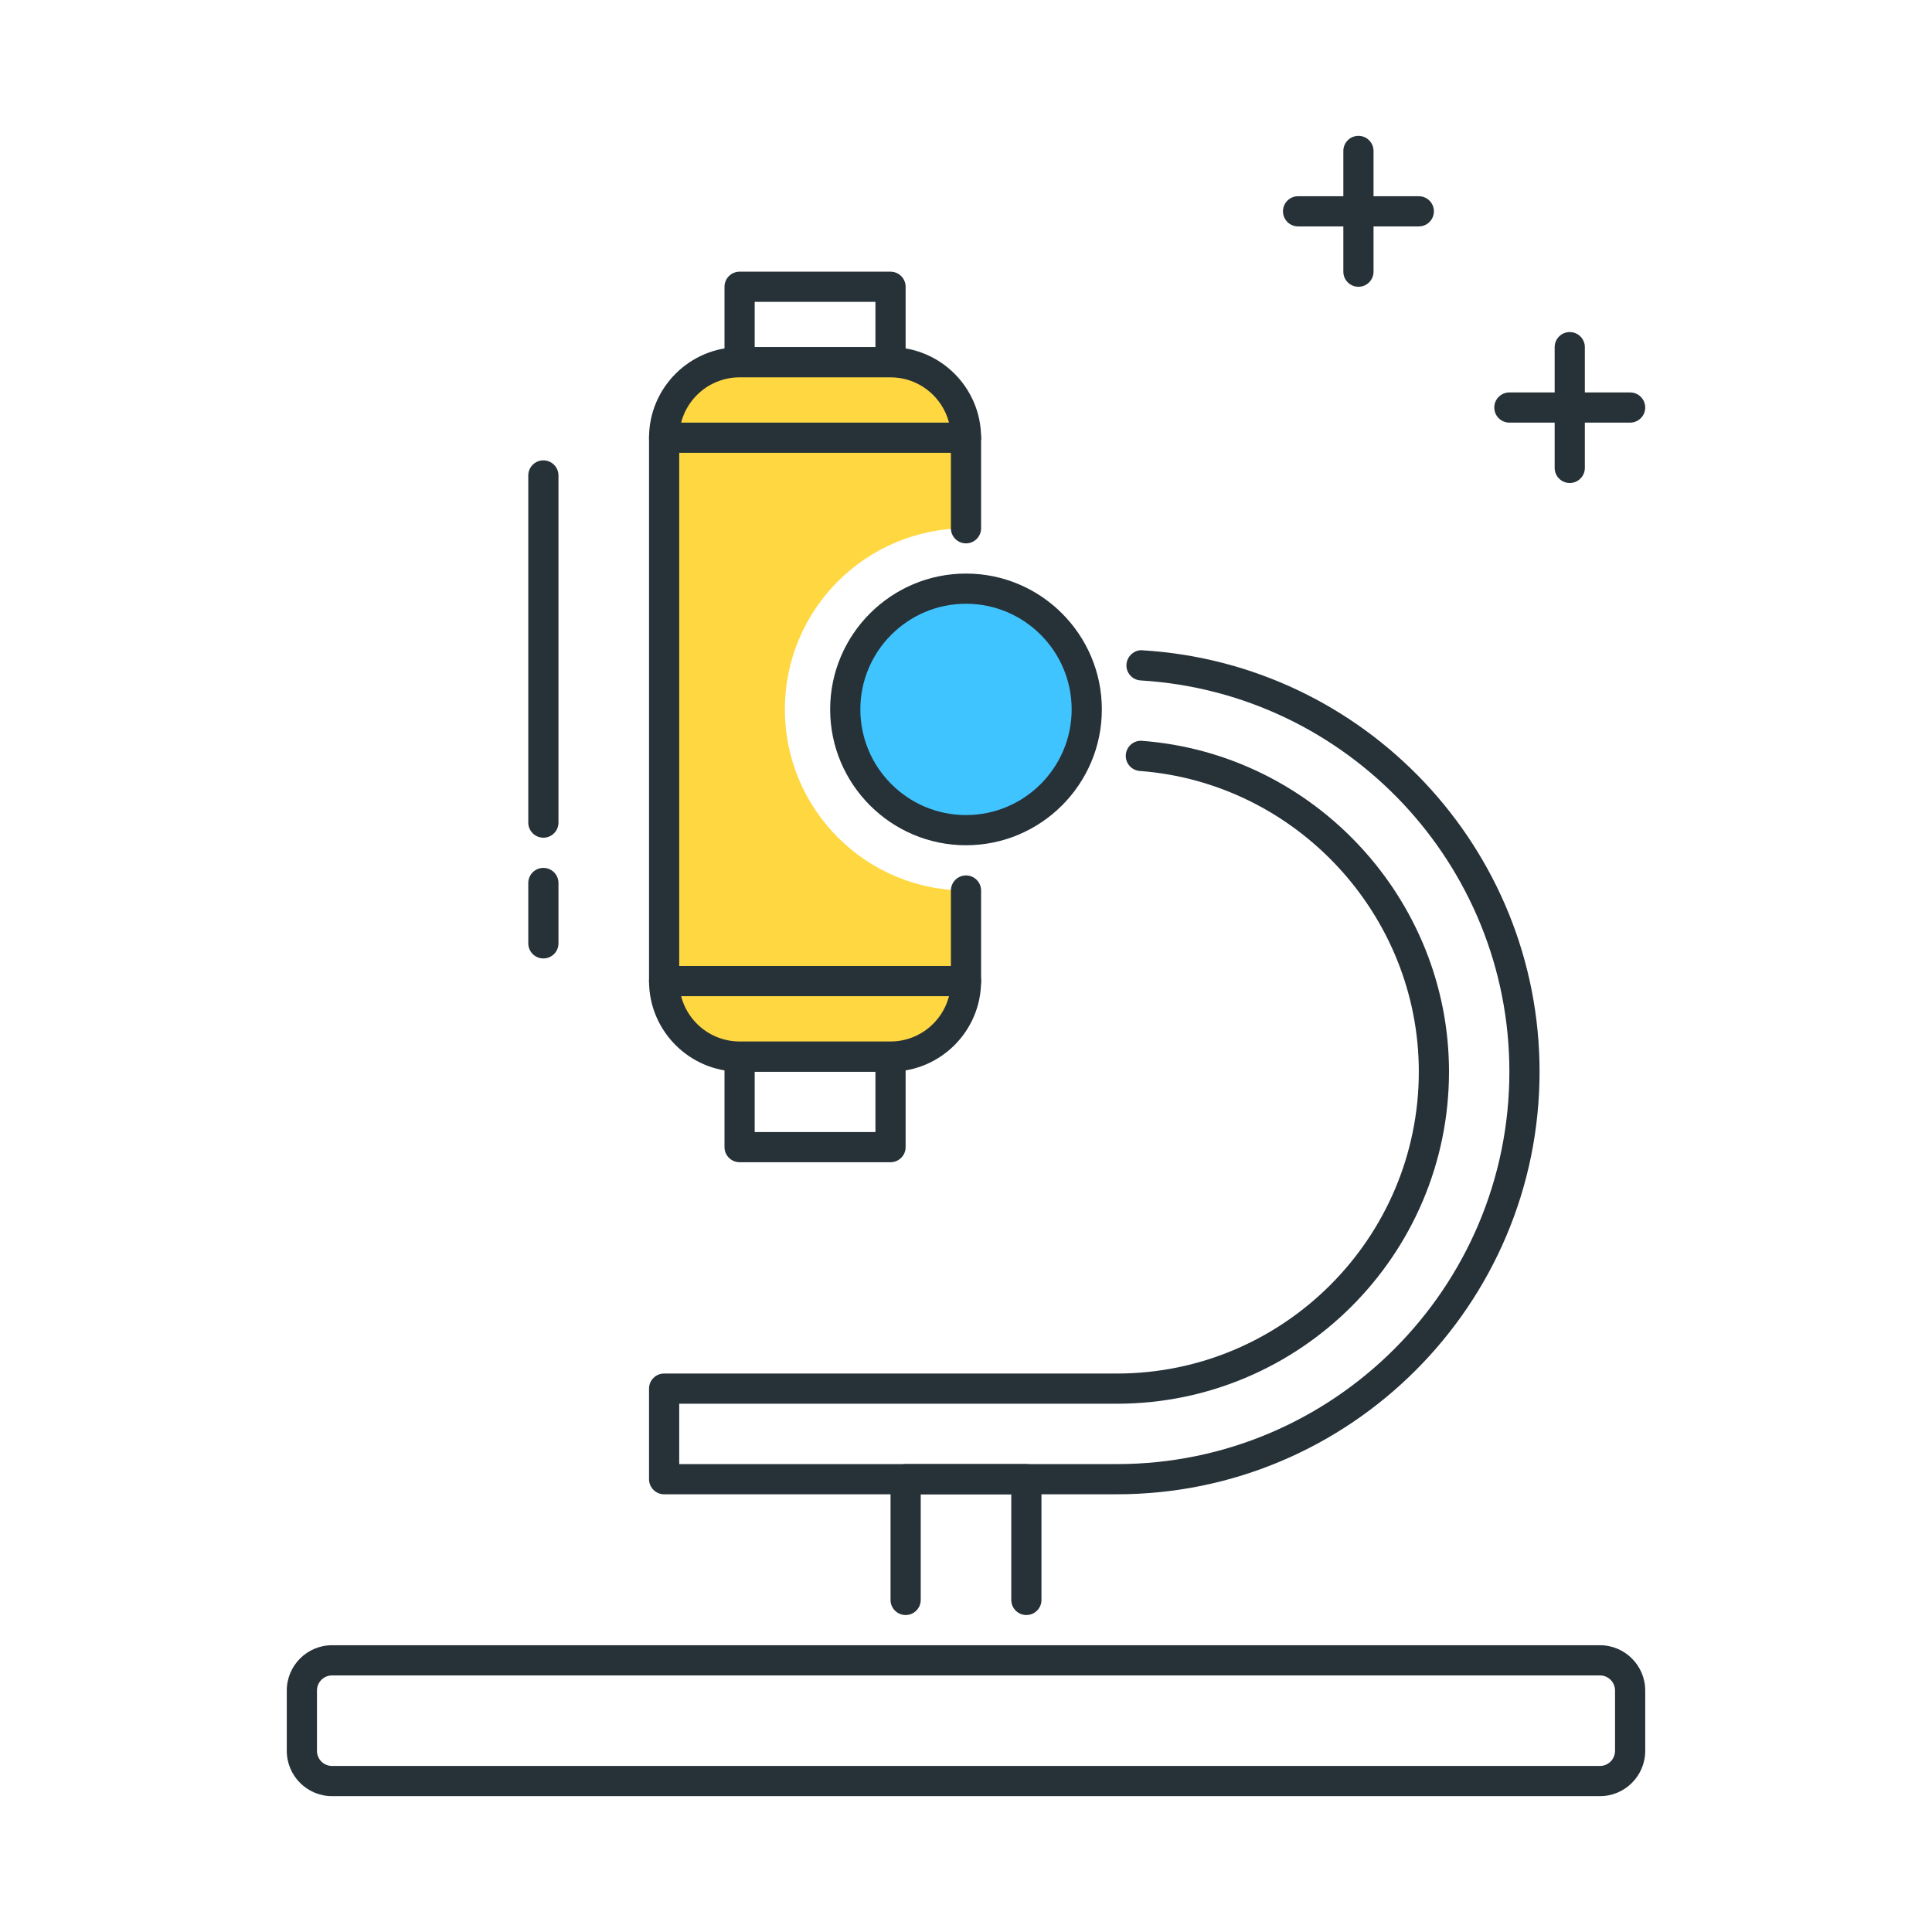 <?xml version="1.0" encoding="utf-8"?>
<!-- Generator: Adobe Illustrator 21.1.0, SVG Export Plug-In . SVG Version: 6.00 Build 0)  -->
<svg version="1.1" id="Layer_1" xmlns="http://www.w3.org/2000/svg" xmlns:xlink="http://www.w3.org/1999/xlink" x="0px" y="0px"
	 viewBox="0 0 64 64" style="enable-background:new 0 0 64 64;" xml:space="preserve">
<style type="text/css">
	.st0{fill:#263238;}
	.st1{fill:#FFD740;}
	.st2{fill:#40C4FF;}
	.st3{fill:#FF5252;}
	.st4{fill:#4DB6AC;}
	.st5{fill:#FFFFFF;}
	.st6{fill:#37474F;}
	.st7{fill:#4FC3F7;}
</style>
<g>
	<g>
		<path class="st0" d="M47,7.5h-4c-0.276,0-0.5-0.224-0.5-0.5s0.224-0.5,0.5-0.5h4c0.276,0,0.5,0.224,0.5,0.5S47.276,7.5,47,7.5z"/>
	</g>
	<g>
		<path class="st0" d="M45,9.5c-0.276,0-0.5-0.224-0.5-0.5V5c0-0.276,0.224-0.5,0.5-0.5s0.5,0.224,0.5,0.5v4
			C45.5,9.276,45.276,9.5,45,9.5z"/>
	</g>
	<g>
		<path class="st0" d="M54,14h-4c-0.276,0-0.5-0.224-0.5-0.5S49.724,13,50,13h4c0.276,0,0.5,0.224,0.5,0.5S54.276,14,54,14z"/>
	</g>
	<g>
		<path class="st0" d="M52,16c-0.276,0-0.5-0.224-0.5-0.5v-4c0-0.276,0.224-0.5,0.5-0.5s0.5,0.224,0.5,0.5v4
			C52.5,15.776,52.276,16,52,16z"/>
	</g>
	<g>
		<path class="st0" d="M29.5,12.5h-5c-0.276,0-0.5-0.224-0.5-0.5V9.5C24,9.224,24.223,9,24.5,9h5C29.776,9,30,9.224,30,9.5V12
			C30,12.276,29.776,12.5,29.5,12.5z M25,11.5h4V10h-4V11.5z"/>
	</g>
	<g>
		<path class="st0" d="M29.5,38.5h-5c-0.276,0-0.5-0.224-0.5-0.5v-3c0-0.276,0.224-0.5,0.5-0.5h5c0.276,0,0.5,0.224,0.5,0.5v3
			C30,38.276,29.776,38.5,29.5,38.5z M25,37.5h4v-2h-4V37.5z"/>
	</g>
	<g>
		<path class="st0" d="M53,59.5H11c-0.827,0-1.5-0.673-1.5-1.5v-2c0-0.827,0.673-1.5,1.5-1.5h42c0.827,0,1.5,0.673,1.5,1.5v2
			C54.5,58.827,53.827,59.5,53,59.5z M11,55.5c-0.276,0-0.5,0.225-0.5,0.5v2c0,0.275,0.224,0.5,0.5,0.5h42
			c0.276,0,0.5-0.225,0.5-0.5v-2c0-0.275-0.224-0.5-0.5-0.5H11z"/>
	</g>
	<g>
		<circle class="st2" cx="32" cy="23.5" r="4"/>
		<path class="st0" d="M32,28c-2.481,0-4.5-2.019-4.5-4.5S29.519,19,32,19s4.5,2.019,4.5,4.5S34.481,28,32,28z M32,20
			c-1.93,0-3.5,1.57-3.5,3.5S30.07,27,32,27s3.5-1.57,3.5-3.5S33.93,20,32,20z"/>
	</g>
	<g>
		<path class="st1" d="M26,23.5c0-3.314,2.686-6,6-6v-3c0-1.381-1.119-2.5-2.5-2.5h-5c-1.381,0-2.5,1.119-2.5,2.5v18
			c0,1.381,1.119,2.5,2.5,2.5h5c1.381,0,2.5-1.119,2.5-2.5v-3C28.686,29.5,26,26.814,26,23.5z"/>
	</g>
	<g>
		<path class="st0" d="M29.5,35.5h-5c-1.654,0-3-1.346-3-3v-18c0-1.654,1.346-3,3-3h5c1.654,0,3,1.346,3,3v3
			c0,0.276-0.224,0.5-0.5,0.5s-0.5-0.224-0.5-0.5v-3c0-1.103-0.897-2-2-2h-5c-1.103,0-2,0.897-2,2v18c0,1.103,0.897,2,2,2h5
			c1.103,0,2-0.897,2-2v-3c0-0.276,0.224-0.5,0.5-0.5s0.5,0.224,0.5,0.5v3C32.5,34.154,31.154,35.5,29.5,35.5z"/>
	</g>
	<g>
		<path class="st0" d="M34,53.5c-0.276,0-0.5-0.224-0.5-0.5v-3.5h-3V53c0,0.276-0.224,0.5-0.5,0.5s-0.5-0.224-0.5-0.5v-4
			c0-0.276,0.224-0.5,0.5-0.5h4c0.276,0,0.5,0.224,0.5,0.5v4C34.5,53.276,34.276,53.5,34,53.5z"/>
	</g>
	<g>
		<path class="st0" d="M32,15H22c-0.276,0-0.5-0.224-0.5-0.5S21.724,14,22,14h10c0.276,0,0.5,0.224,0.5,0.5S32.276,15,32,15z"/>
	</g>
	<g>
		<path class="st0" d="M32,33H22c-0.276,0-0.5-0.224-0.5-0.5S21.724,32,22,32h10c0.276,0,0.5,0.224,0.5,0.5S32.276,33,32,33z"/>
	</g>
	<g>
		<path class="st0" d="M37,49.5H22c-0.276,0-0.5-0.224-0.5-0.5v-3c0-0.276,0.224-0.5,0.5-0.5h15c5.514,0,10-4.486,10-10
			c0-5.195-4.061-9.571-9.245-9.961c-0.275-0.021-0.482-0.261-0.461-0.536c0.02-0.275,0.263-0.485,0.536-0.462
			C43.533,24.971,48,29.784,48,35.5c0,6.065-4.935,11-11,11H22.5v2H37c7.168,0,13-5.832,13-13c0-6.855-5.366-12.548-12.216-12.96
			c-0.276-0.017-0.486-0.253-0.469-0.529c0.017-0.275,0.268-0.495,0.529-0.469C45.221,21.985,51,28.116,51,35.5
			C51,43.22,44.72,49.5,37,49.5z"/>
	</g>
	<g>
		<path class="st0" d="M18,27.75c-0.276,0-0.5-0.224-0.5-0.5v-11.5c0-0.276,0.224-0.5,0.5-0.5s0.5,0.224,0.5,0.5v11.5
			C18.5,27.526,18.276,27.75,18,27.75z"/>
	</g>
	<g>
		<path class="st0" d="M18,31.75c-0.276,0-0.5-0.224-0.5-0.5v-2c0-0.276,0.224-0.5,0.5-0.5s0.5,0.224,0.5,0.5v2
			C18.5,31.526,18.276,31.75,18,31.75z"/>
	</g>
</g>
</svg>
